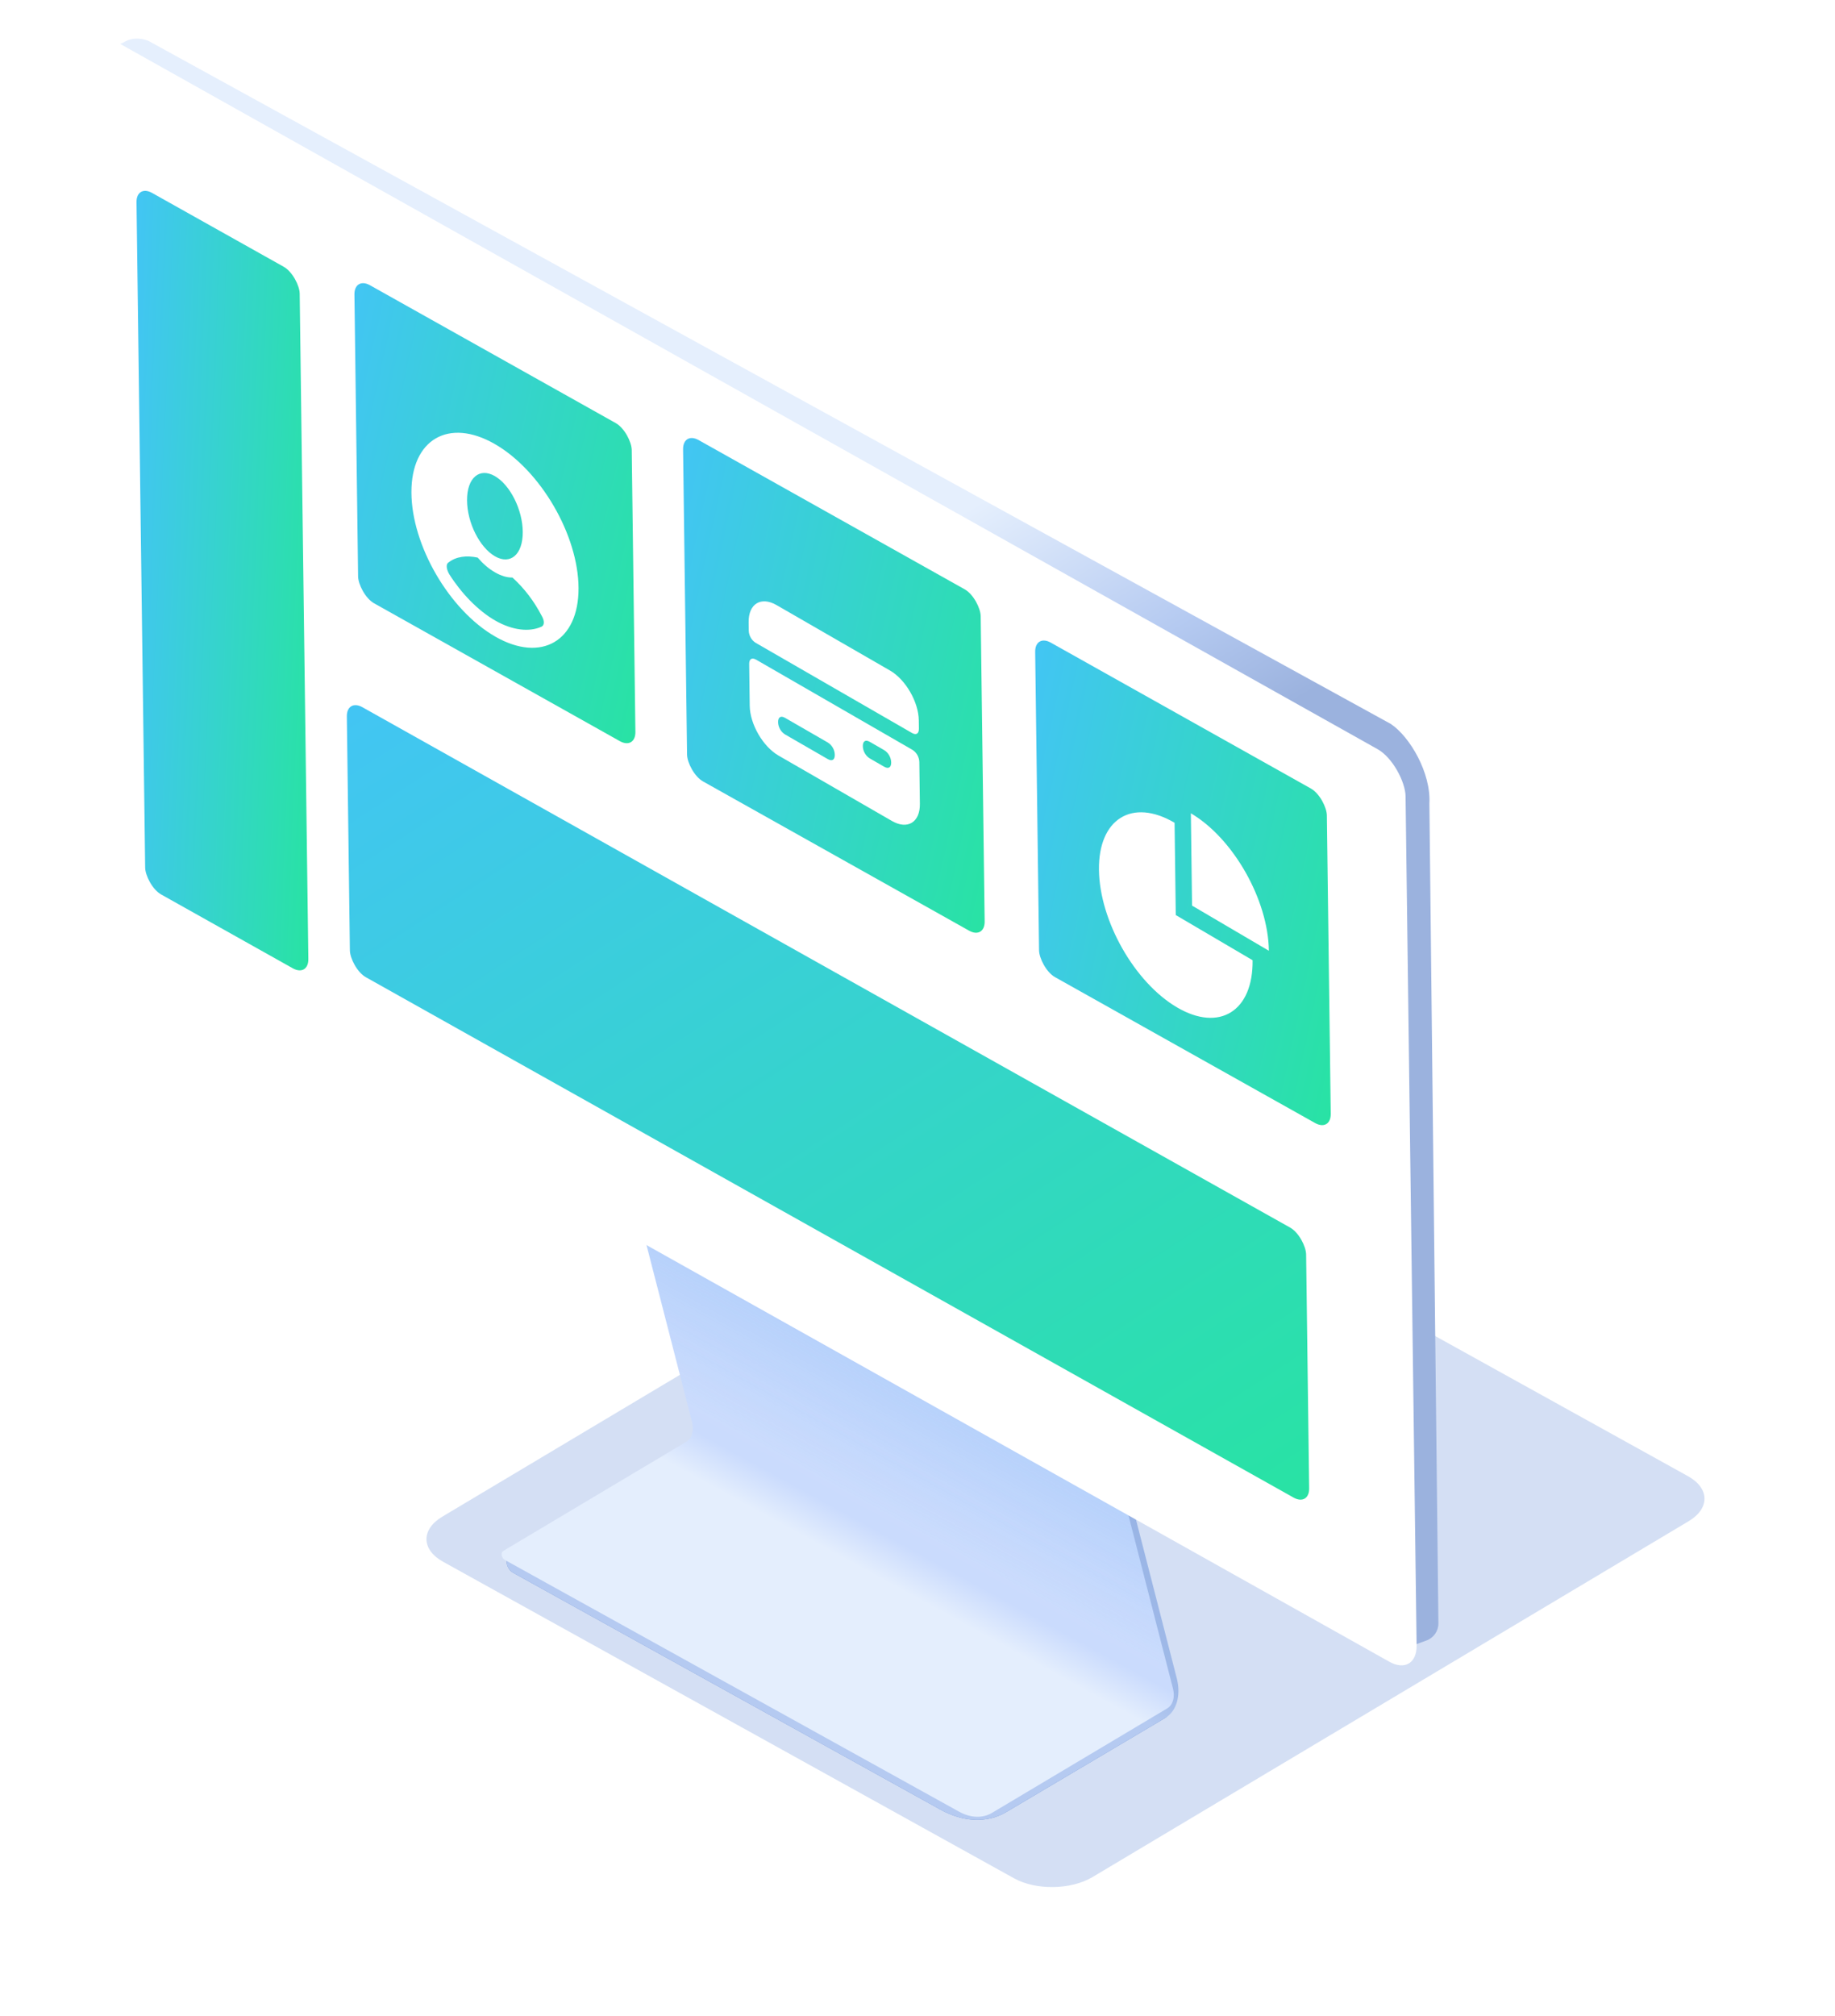 <svg width="406" height="446" viewBox="0 0 406 446" fill="none" xmlns="http://www.w3.org/2000/svg">
<g opacity="0.4" filter="url(#filter0_f_9572_9741)">
<path d="M98.028 345.465C93.197 342.788 93.126 338.323 97.868 335.492L229.768 256.772C234.51 253.942 242.271 253.818 247.101 256.495L373.455 326.53C378.285 329.208 378.356 333.673 373.614 336.503L241.715 415.223C236.972 418.054 229.212 418.178 224.381 415.5L98.028 345.465Z" fill="#93B0E3"/>
</g>
<g filter="url(#filter1_f_9572_9741)">
<path d="M146.783 265.412C145.043 258.644 149.696 253.89 155.119 256.895L229.84 294.79C232.317 296.162 234.323 298.9 235.118 301.99L250.793 362.954C251.758 366.704 260.328 378.517 257.868 379.983L222.66 400.826C218.492 403.311 213.168 403.117 208.076 400.295L113.501 347.888C112.57 347.372 112.055 346.242 112.092 345.285C112.106 344.923 112.199 344.586 112.379 344.316C112.469 344.18 112.582 344.061 112.718 343.964C112.775 343.923 112.841 343.894 112.908 343.872L162.086 327.313C162.355 327.222 162.618 327.108 162.848 326.942C165.046 325.359 165.909 322.01 164.993 318.447L146.783 265.412Z" fill="#3666BF" fill-opacity="0.7"/>
</g>
<path d="M140.934 261.656C139.193 254.889 143.846 250.134 149.269 253.139L239.416 303.092C241.892 304.464 243.899 307.202 244.693 310.292L260.369 371.256C261.333 375.006 260.326 378.519 257.867 379.985L222.658 400.828C218.491 403.313 213.166 403.119 208.074 400.297L113.499 347.89C112.568 347.375 112.053 346.244 112.091 345.287C112.105 344.925 112.198 344.588 112.377 344.318C112.487 344.153 112.629 344.013 112.806 343.908L151.451 321.017C153.91 319.55 154.917 316.038 153.952 312.287L140.934 261.656Z" fill="url(#paint0_linear_9572_9741)"/>
<path d="M137.314 253.121C136.444 249.74 138.769 247.364 141.478 248.866L239.766 303.33C241.003 304.015 242.006 305.383 242.403 306.927L259.527 373.526C260.009 375.4 259.506 377.155 258.278 377.888L219.484 401.017C217.401 402.259 214.741 402.162 212.197 400.752L111.697 345.062C110.948 344.647 110.738 343.438 111.35 343.072L151.861 318.919C153.09 318.186 153.593 316.431 153.111 314.557L137.314 253.121Z" fill="url(#paint1_linear_9572_9741)"/>
<path d="M137.314 253.121C136.444 249.74 138.769 247.364 141.478 248.866L239.766 303.33C241.003 304.015 242.006 305.383 242.403 306.927L259.527 373.526C260.009 375.4 259.506 377.155 258.278 377.888L219.484 401.017C217.401 402.259 214.741 402.162 212.197 400.752L111.697 345.062C110.948 344.647 110.738 343.438 111.35 343.072L151.861 318.919C153.09 318.186 153.593 316.431 153.111 314.557L137.314 253.121Z" fill="url(#paint2_linear_9572_9741)" fill-opacity="0.3"/>
<path d="M27.742 9.159L23.609 11.17C24.405 10.795 24.854 10.942 25.839 11.006C26.318 10.207 26.968 9.581 27.742 9.159Z" fill="url(#paint3_linear_9572_9741)"/>
<path fill-rule="evenodd" clip-rule="evenodd" d="M23.363 11.295C23.444 11.251 23.526 11.21 23.609 11.17L23.363 11.295Z" fill="url(#paint4_linear_9572_9741)"/>
<path d="M27.957 11.481L300.712 163.552C304.135 166.581 311.103 176.506 310.892 180.923L313.201 360.034L309.649 365.058L315.619 362.883C317.214 362.302 318.268 360.778 318.25 359.081L316.257 177.742C316.637 171.009 311.984 163.018 307.747 160.156L32.808 9.023C30.949 8.32 29.213 8.401 27.847 9.104C27.821 9.117 27.795 9.13 27.77 9.144C27.76 9.149 27.751 9.154 27.742 9.159C26.968 9.581 26.318 10.207 25.839 11.006C26.516 11.05 27.227 11.206 27.957 11.481Z" fill="url(#paint5_linear_9572_9741)"/>
<rect width="336.367" height="201.876" rx="7" transform="matrix(0.872 0.489 0.013 1 17.582 4.658)" fill="white"/>
<rect width="243.398" height="59.734" rx="4" transform="matrix(0.872 0.489 0.013 1 76.688 154.48)" fill="url(#paint6_linear_9572_9741)"/>
<g filter="url(#filter2_di_9572_9741)">
<rect width="41.404" height="155.189" rx="4" transform="matrix(0.872 0.489 0.013 1 30.152 38.717)" fill="url(#paint7_linear_9572_9741)"/>
</g>
<g filter="url(#filter3_d_9572_9741)">
<rect width="70.359" height="70.359" rx="4" transform="matrix(0.872 0.489 0.013 1 78.367 67.139)" fill="url(#paint8_linear_9572_9741)"/>
</g>
<g filter="url(#filter4_d_9572_9741)">
<rect width="74.011" height="74.011" rx="4" transform="matrix(0.872 0.489 0.013 1 228.984 146.188)" fill="url(#paint9_linear_9572_9741)"/>
</g>
<path d="M259.88 182.003C250.493 176.484 243.001 181.151 243.147 192.428C243.292 203.703 251.019 217.315 260.406 222.832C269.794 228.351 277.285 223.684 277.139 212.407L260.143 202.417L259.88 182.003Z" fill="white"/>
<path d="M263.483 179.909L263.746 200.325L280.742 210.315C280.598 199.039 272.871 185.425 263.483 179.909Z" fill="white"/>
<g filter="url(#filter5_d_9572_9741)">
<rect width="75.513" height="75.513" rx="4" transform="matrix(0.872 0.489 0.013 1 151.082 101.391)" fill="url(#paint10_linear_9572_9741)"/>
</g>
<path d="M196.916 148.324L171.82 133.852C168.369 131.862 165.588 133.563 165.641 137.631L165.665 139.48C165.679 140.589 166.316 141.691 167.257 142.233L201.765 162.131C202.706 162.674 203.324 162.296 203.309 161.187L203.286 159.338C203.233 155.27 200.367 150.313 196.916 148.324Z" fill="white"/>
<path d="M201.812 165.829L167.305 145.931C166.364 145.389 165.746 145.766 165.76 146.876L165.879 156.121C165.932 160.189 168.798 165.145 172.249 167.135L197.345 181.606C200.796 183.596 203.576 181.896 203.524 177.828L203.405 168.583C203.39 167.473 202.753 166.372 201.812 165.829ZM183.157 167.919L173.746 162.492C172.805 161.95 172.168 160.848 172.153 159.739C172.139 158.63 172.757 158.252 173.698 158.794L183.109 164.221C184.05 164.764 184.687 165.865 184.702 166.975C184.716 168.084 184.098 168.462 183.157 167.919ZM195.634 169.608L192.497 167.799C191.555 167.256 190.918 166.155 190.904 165.045C190.89 163.936 191.508 163.558 192.449 164.101L195.586 165.91C196.527 166.452 197.164 167.554 197.178 168.663C197.193 169.773 196.575 170.15 195.634 169.608Z" fill="white"/>
<path d="M109.448 98.205C99.28 92.377 90.991 97.198 91.028 108.918C91.065 120.637 99.415 134.994 109.583 140.822C119.751 146.649 128.04 141.829 128.003 130.109C127.966 118.39 119.616 104.033 109.448 98.205ZM109.471 105.308C112.86 107.25 115.645 112.746 115.661 117.718C115.677 122.69 112.916 125.007 109.527 123.065C106.137 121.122 103.352 115.626 103.336 110.654C103.321 105.683 106.081 103.365 109.471 105.308ZM119.726 138.659C117.115 139.821 113.423 139.478 109.572 137.27C105.72 135.063 102.017 131.168 99.39 127.003C98.771 125.94 98.614 124.786 99.228 124.429C100.915 123.092 103.221 122.818 105.683 123.343C106.918 124.76 108.151 125.822 109.538 126.616C110.925 127.411 112.156 127.762 113.386 127.758C116.008 130.147 118.17 132.981 119.872 136.261C120.49 137.325 120.494 138.39 119.726 138.659Z" fill="white"/>
<defs>
<filter id="filter0_f_9572_9741" x="66.359" y="226.566" width="338.766" height="218.863" filterUnits="userSpaceOnUse" color-interpolation-filters="sRGB">
<feFlood flood-opacity="0" result="BackgroundImageFix"/>
<feBlend mode="normal" in="SourceGraphic" in2="BackgroundImageFix" result="shape"/>
<feGaussianBlur stdDeviation="14" result="effect1_foregroundBlur_9572_9741"/>
</filter>
<filter id="filter1_f_9572_9741" x="106.09" y="249.975" width="158.219" height="158.586" filterUnits="userSpaceOnUse" color-interpolation-filters="sRGB">
<feFlood flood-opacity="0" result="BackgroundImageFix"/>
<feBlend mode="normal" in="SourceGraphic" in2="BackgroundImageFix" result="shape"/>
<feGaussianBlur stdDeviation="3" result="effect1_foregroundBlur_9572_9741"/>
</filter>
<filter id="filter2_di_9572_9741" x="26.203" y="30.219" width="46.02" height="190.41" filterUnits="userSpaceOnUse" color-interpolation-filters="sRGB">
<feFlood flood-opacity="0" result="BackgroundImageFix"/>
<feColorMatrix in="SourceAlpha" type="matrix" values="0 0 0 0 0 0 0 0 0 0 0 0 0 0 0 0 0 0 127 0" result="hardAlpha"/>
<feOffset dy="-6"/>
<feGaussianBlur stdDeviation="2"/>
<feComposite in2="hardAlpha" operator="out"/>
<feColorMatrix type="matrix" values="0 0 0 0 0 0 0 0 0 0 0 0 0 0 0 0 0 0 0.03 0"/>
<feBlend mode="normal" in2="BackgroundImageFix" result="effect1_dropShadow_9572_9741"/>
<feBlend mode="normal" in="SourceGraphic" in2="effect1_dropShadow_9572_9741" result="shape"/>
<feColorMatrix in="SourceAlpha" type="matrix" values="0 0 0 0 0 0 0 0 0 0 0 0 0 0 0 0 0 0 127 0" result="hardAlpha"/>
<feOffset dy="8"/>
<feGaussianBlur stdDeviation="4.5"/>
<feComposite in2="hardAlpha" operator="arithmetic" k2="-1" k3="1"/>
<feColorMatrix type="matrix" values="0 0 0 0 0 0 0 0 0 0 0 0 0 0 0 0 0 0 0.04 0"/>
<feBlend mode="normal" in2="shape" result="effect2_innerShadow_9572_9741"/>
</filter>
<filter id="filter3_d_9572_9741" x="74.418" y="58.641" width="70.188" height="111.74" filterUnits="userSpaceOnUse" color-interpolation-filters="sRGB">
<feFlood flood-opacity="0" result="BackgroundImageFix"/>
<feColorMatrix in="SourceAlpha" type="matrix" values="0 0 0 0 0 0 0 0 0 0 0 0 0 0 0 0 0 0 127 0" result="hardAlpha"/>
<feOffset dy="-6"/>
<feGaussianBlur stdDeviation="2"/>
<feComposite in2="hardAlpha" operator="out"/>
<feColorMatrix type="matrix" values="0 0 0 0 0 0 0 0 0 0 0 0 0 0 0 0 0 0 0.03 0"/>
<feBlend mode="normal" in2="BackgroundImageFix" result="effect1_dropShadow_9572_9741"/>
<feBlend mode="normal" in="SourceGraphic" in2="effect1_dropShadow_9572_9741" result="shape"/>
</filter>
<filter id="filter4_d_9572_9741" x="225.035" y="137.689" width="73.418" height="117.178" filterUnits="userSpaceOnUse" color-interpolation-filters="sRGB">
<feFlood flood-opacity="0" result="BackgroundImageFix"/>
<feColorMatrix in="SourceAlpha" type="matrix" values="0 0 0 0 0 0 0 0 0 0 0 0 0 0 0 0 0 0 127 0" result="hardAlpha"/>
<feOffset dy="-6"/>
<feGaussianBlur stdDeviation="2"/>
<feComposite in2="hardAlpha" operator="out"/>
<feColorMatrix type="matrix" values="0 0 0 0 0 0 0 0 0 0 0 0 0 0 0 0 0 0 0.03 0"/>
<feBlend mode="normal" in2="BackgroundImageFix" result="effect1_dropShadow_9572_9741"/>
<feBlend mode="normal" in="SourceGraphic" in2="effect1_dropShadow_9572_9741" result="shape"/>
</filter>
<filter id="filter5_d_9572_9741" x="147.133" y="92.893" width="74.75" height="119.414" filterUnits="userSpaceOnUse" color-interpolation-filters="sRGB">
<feFlood flood-opacity="0" result="BackgroundImageFix"/>
<feColorMatrix in="SourceAlpha" type="matrix" values="0 0 0 0 0 0 0 0 0 0 0 0 0 0 0 0 0 0 127 0" result="hardAlpha"/>
<feOffset dy="-6"/>
<feGaussianBlur stdDeviation="2"/>
<feComposite in2="hardAlpha" operator="out"/>
<feColorMatrix type="matrix" values="0 0 0 0 0 0 0 0 0 0 0 0 0 0 0 0 0 0 0.03 0"/>
<feBlend mode="normal" in2="BackgroundImageFix" result="effect1_dropShadow_9572_9741"/>
<feBlend mode="normal" in="SourceGraphic" in2="effect1_dropShadow_9572_9741" result="shape"/>
</filter>
<linearGradient id="paint0_linear_9572_9741" x1="225.929" y1="299.662" x2="180.51" y2="382.728" gradientUnits="userSpaceOnUse">
<stop stop-color="#94B0E3"/>
<stop offset="0.517" stop-color="#A0BAE8"/>
<stop offset="0.612" stop-color="#B5CAF1"/>
</linearGradient>
<linearGradient id="paint1_linear_9572_9741" x1="226.021" y1="300.179" x2="180.603" y2="383.245" gradientUnits="userSpaceOnUse">
<stop stop-color="#D2E1FF"/>
<stop offset="0.517" stop-color="#CADBFD"/>
<stop offset="0.612" stop-color="#E4EEFD"/>
</linearGradient>
<linearGradient id="paint2_linear_9572_9741" x1="200.397" y1="281.514" x2="176.553" y2="324.651" gradientUnits="userSpaceOnUse">
<stop stop-color="#3189F0"/>
<stop offset="0.99" stop-color="#4590E9" stop-opacity="0"/>
</linearGradient>
<linearGradient id="paint3_linear_9572_9741" x1="248.835" y1="91.98" x2="286.516" y2="155.102" gradientUnits="userSpaceOnUse">
<stop stop-color="#E5EFFD"/>
<stop offset="0.619" stop-color="#B5CAF1"/>
<stop offset="1" stop-color="#9BB2DE"/>
</linearGradient>
<linearGradient id="paint4_linear_9572_9741" x1="248.835" y1="91.98" x2="286.516" y2="155.102" gradientUnits="userSpaceOnUse">
<stop stop-color="#E5EFFD"/>
<stop offset="0.619" stop-color="#B5CAF1"/>
<stop offset="1" stop-color="#9BB2DE"/>
</linearGradient>
<linearGradient id="paint5_linear_9572_9741" x1="248.835" y1="91.98" x2="286.516" y2="155.102" gradientUnits="userSpaceOnUse">
<stop stop-color="#E5EFFD"/>
<stop offset="0.619" stop-color="#B5CAF1"/>
<stop offset="1" stop-color="#9BB2DE"/>
</linearGradient>
<linearGradient id="paint6_linear_9572_9741" x1="-18.115" y1="-3.848" x2="156.953" y2="163.098" gradientUnits="userSpaceOnUse">
<stop offset="0.01" stop-color="#44C3F9"/>
<stop offset="1" stop-color="#27E4A0"/>
</linearGradient>
<linearGradient id="paint7_linear_9572_9741" x1="-3.082" y1="-9.996" x2="53.56" y2="-6.459" gradientUnits="userSpaceOnUse">
<stop offset="0.01" stop-color="#44C3F9"/>
<stop offset="1" stop-color="#27E4A0"/>
</linearGradient>
<linearGradient id="paint8_linear_9572_9741" x1="-5.237" y1="-4.532" x2="86.373" y2="16.908" gradientUnits="userSpaceOnUse">
<stop offset="0.01" stop-color="#44C3F9"/>
<stop offset="1" stop-color="#27E4A0"/>
</linearGradient>
<linearGradient id="paint9_linear_9572_9741" x1="-5.508" y1="-4.767" x2="90.856" y2="17.785" gradientUnits="userSpaceOnUse">
<stop offset="0.01" stop-color="#44C3F9"/>
<stop offset="1" stop-color="#27E4A0"/>
</linearGradient>
<linearGradient id="paint10_linear_9572_9741" x1="-5.62" y1="-4.864" x2="92.7" y2="18.146" gradientUnits="userSpaceOnUse">
<stop offset="0.01" stop-color="#44C3F9"/>
<stop offset="1" stop-color="#27E4A0"/>
</linearGradient>
</defs>
</svg>
